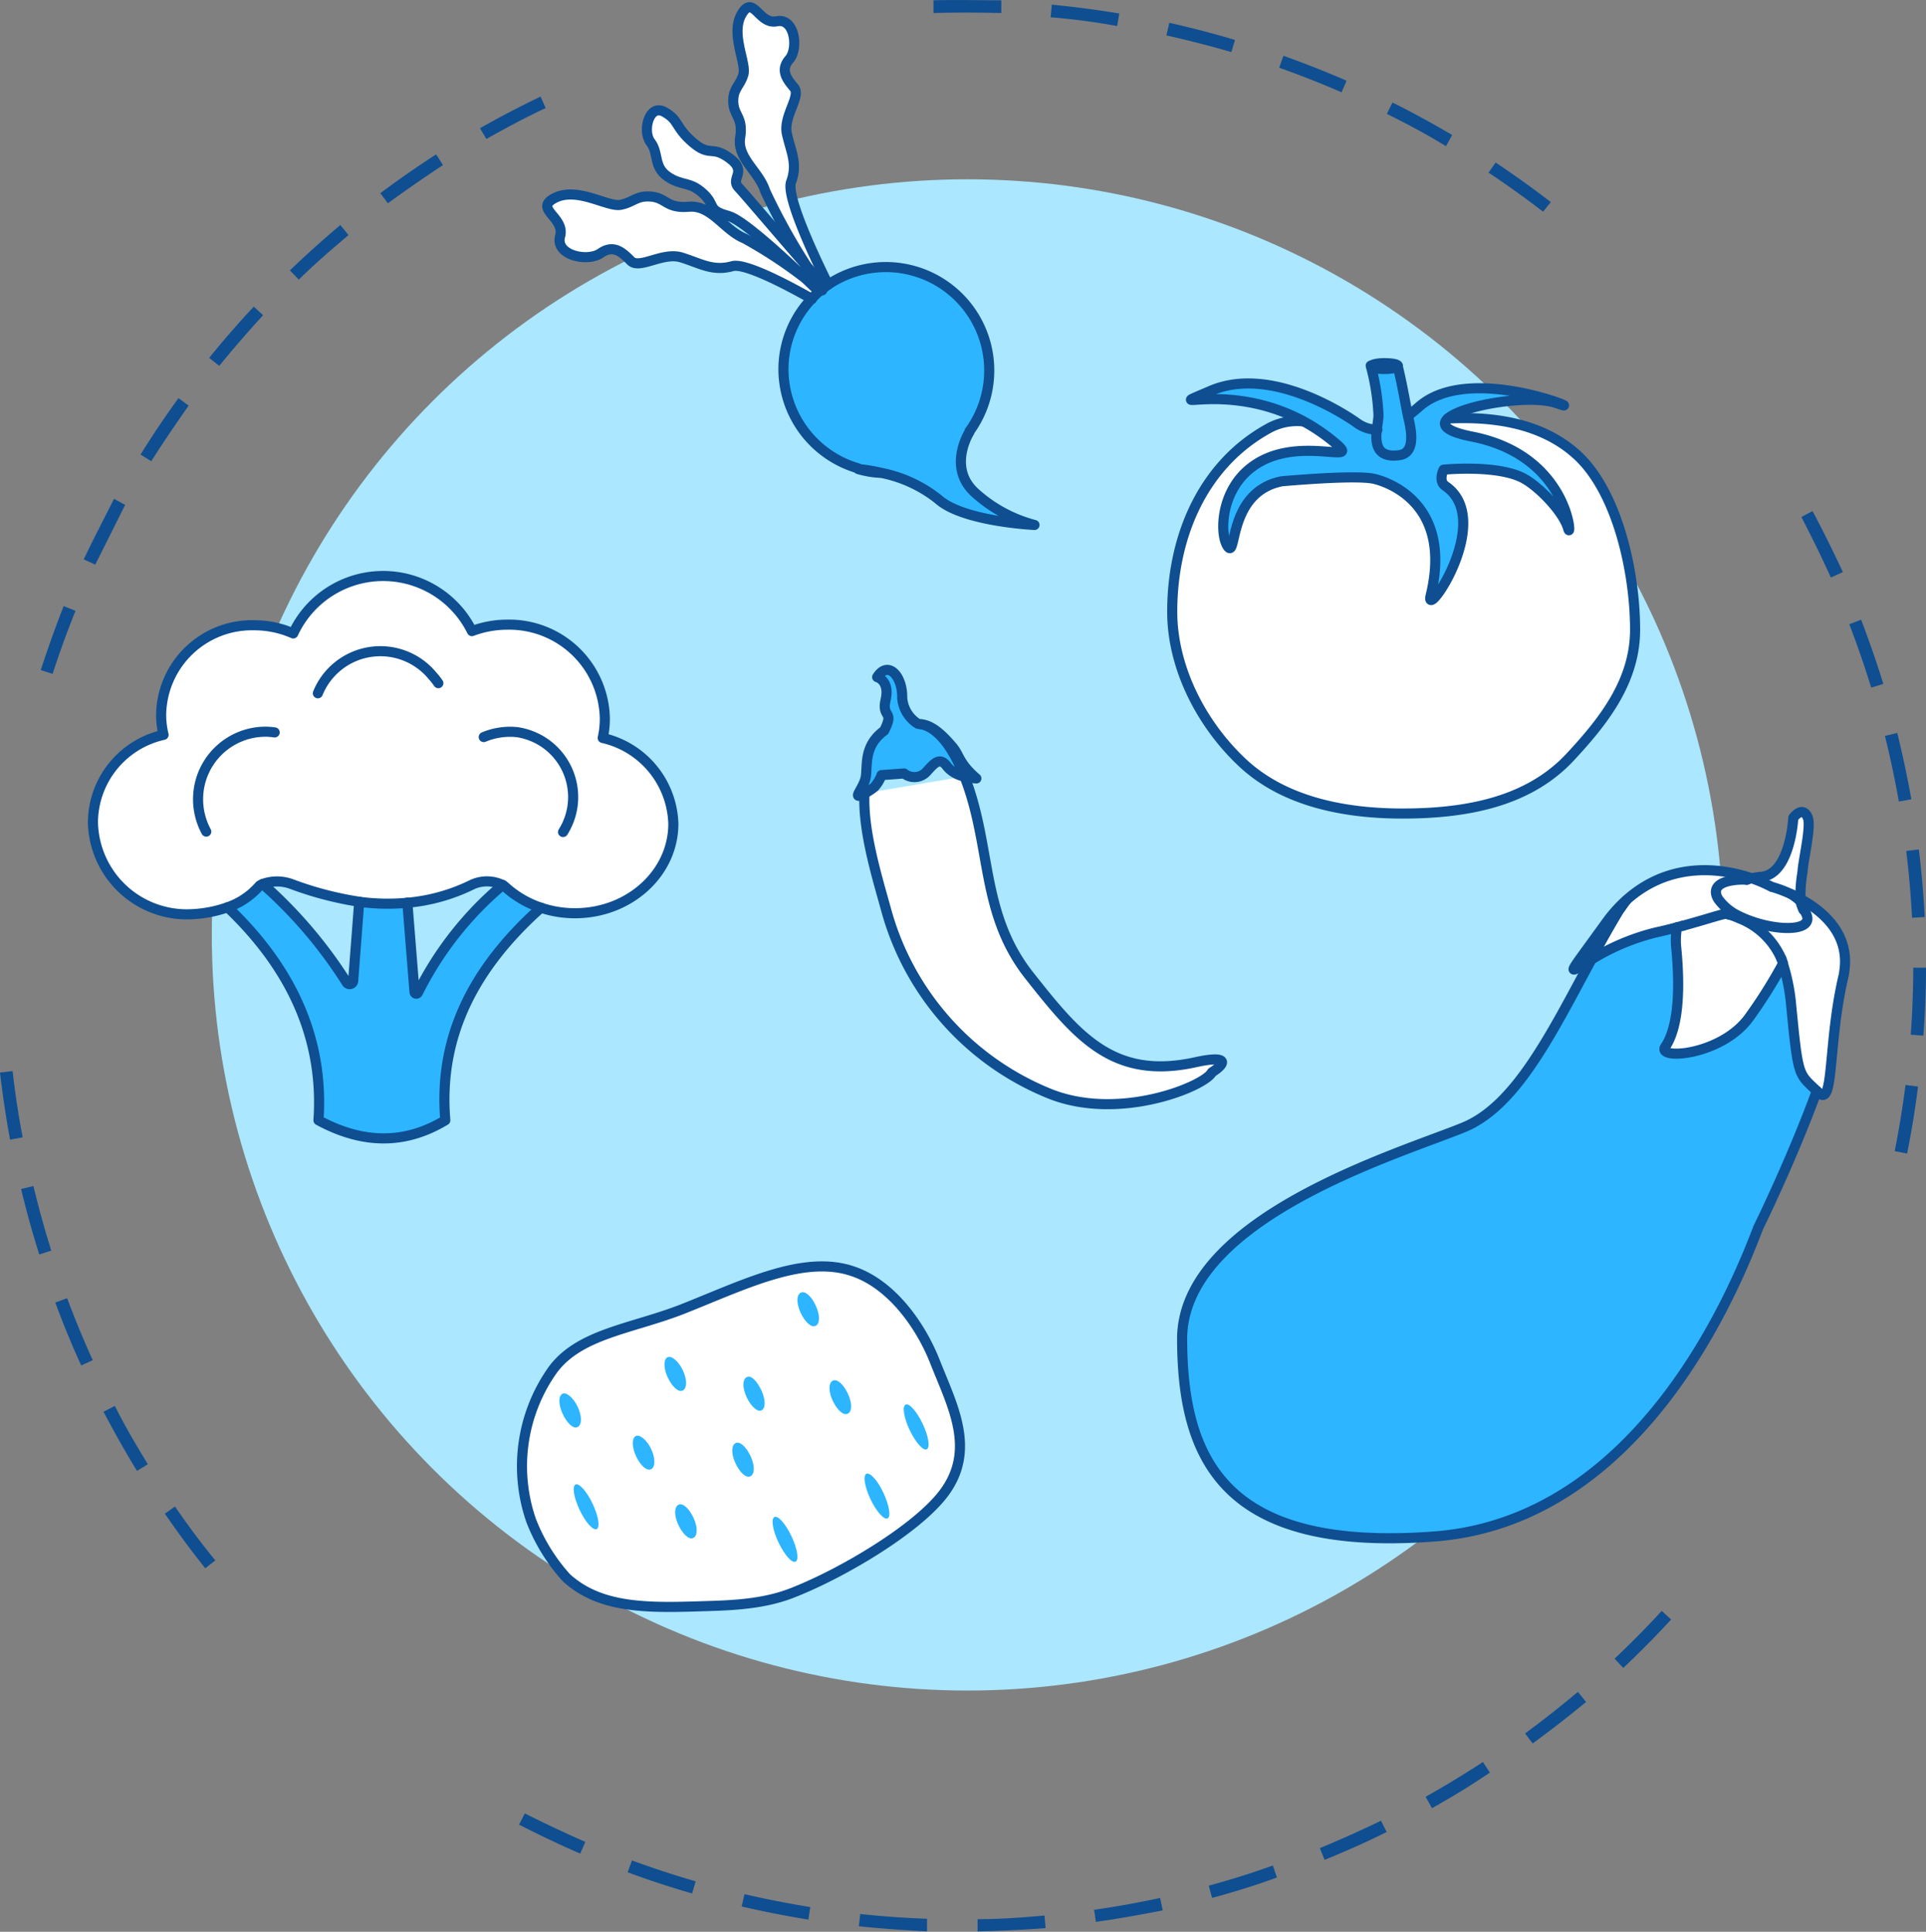 <svg xmlns="http://www.w3.org/2000/svg" id="Layer_1" data-name="Layer 1" viewBox="32.56 32.29 190.87 191.46"><rect x="32.56" y="32.29" width="190.87" height="191.46" fill="#808080" stroke="none"/><defs><style>.cls-3{fill:#fff}.cls-4{fill:#2db5ff}.cls-5{fill:none;stroke:#0e4e91;stroke-linecap:round;stroke-linejoin:round}</style></defs><path d="m94.76 217.85.43-1.17c2.07.76 4.2 1.46 6.31 2.07l-.35 1.2c-2.15-.62-4.29-1.32-6.39-2.1zm-4.7-1.85c-2.06-.89-4.06-1.85-6.06-2.87l.57-1.11c2 1 4 1.95 6 2.82zm16 5.24.28-1.22c2.16.5 4.35.93 6.52 1.28l-.19 1.24c-2.23-.36-4.45-.8-6.67-1.31zm11.61 2 .14-1.25c2.19.23 4.42.39 6.62.47v1.25c-2.3-.12-4.55-.28-6.78-.51zm11.77.51v-1.25c2.19 0 4.42-.16 6.63-.36l.11 1.25c-2.27.16-4.53.28-6.76.32zm11.73-.94-.18-1.24c2.18-.31 4.38-.71 6.54-1.17l.26 1.23c-2.2.43-4.43.83-6.64 1.14zM52.9 187.72a92.049 92.049 0 0 1-4-5.41l1-.71c1.25 1.82 2.58 3.62 4 5.34zm99.78 32.67-.33-1.21c2.13-.58 4.27-1.24 6.35-2l.41 1.19c-2.11.77-4.27 1.44-6.43 2.02zM46.14 178.07c-1.17-1.9-2.28-3.88-3.32-5.86l1.12-.58c1 2 2.12 3.9 3.27 5.78zm117.69 38.55-.47-1.16c2-.83 4.08-1.75 6.06-2.72l.56 1.12c-1.98.99-4.08 1.92-6.15 2.76zm-123.22-49c-.92-2-1.79-4.12-2.57-6.23l1.17-.44c.78 2.08 1.63 4.15 2.54 6.15zm133.84 43.84-.61-1.09c1.93-1.08 3.84-2.24 5.68-3.45l.69 1.05c-1.87 1.27-3.8 2.45-5.76 3.54zm-138-54.84a97.43 97.43 0 0 1-1.8-6.49l1.22-.29c.52 2.14 1.11 4.3 1.77 6.4zm148 48.47-.75-1c1.78-1.31 3.54-2.69 5.23-4.12l.81 1c-1.74 1.45-3.57 2.85-5.37 4.17zM33.56 145.24c-.41-2.2-.74-4.44-1-6.65l1.25-.14c.25 2.19.57 4.39 1 6.56zm159.87 52.36-.86-.92c1.6-1.51 3.18-3.11 4.67-4.73l.93.85a97.542 97.542 0 0 1-4.74 4.8zM36.6 98.7c.62-1.9 1.29-3.8 2-5.65l.27-.69 1.17.47-.27.68c-.72 1.83-1.39 3.7-2 5.57zM42 88.25l-1.14-.52c.94-2 2-4 3-6l1.1.6C44 84.26 43 86.25 42 88.25zm178.33 58.13c.43-2.17.79-4.38 1.07-6.56l1.24.16a93.65 93.65 0 0 1-1.08 6.64zM47.55 78l-1.06-.66a90.95 90.95 0 0 1 3.76-5.59l1 .74c-1.25 1.8-2.53 3.66-3.7 5.51zm174.37 56.84c.16-2.2.24-4.43.25-6.64h1.26c0 2.24-.09 4.51-.26 6.73zM54.29 68.55l-1-.79c1.4-1.73 2.89-3.44 4.42-5.08l.92.85c-1.48 1.62-2.95 3.31-4.34 5.02zm167.76 54.7c-.12-2.2-.31-4.43-.58-6.62l1.25-.15c.27 2.22.47 4.47.58 6.7zM62.17 60l-.88-.91c1.61-1.55 3.3-3.06 5-4.5l.81 1C65.42 57 63.75 58.45 62.17 60zm158.57 51.73a96.25 96.25 0 0 0-1.38-6.5l1.22-.3c.54 2.17 1 4.38 1.4 6.58zM71 52.44l-.75-1c1.79-1.34 3.65-2.63 5.53-3.85l.68 1.06c-1.82 1.2-3.66 2.47-5.46 3.79zm147 48c-.65-2.11-1.38-4.22-2.17-6.28l1.17-.45c.8 2.09 1.54 4.23 2.2 6.36zM80.76 46.06 80.13 45c1.94-1.11 4-2.17 6-3.14l.51 1.14c-1.99.92-3.97 2-5.88 3.06zM214 89.53c-.9-2-1.88-4-2.92-6l1.11-.59c1.05 2 2.05 4 3 6.05zm-88.93-55.95v-1.26c2.23-.06 4.49 0 6.72 0v1.26c-2.28-.05-4.51-.06-6.72 0zm60.41 19.69a94.466 94.466 0 0 0-5.4-3.87l.7-1c1.86 1.24 3.7 2.56 5.47 3.92zM136.68 34l.12-1.25c2.22.22 4.47.51 6.68.88l-.21 1.24c-2.18-.4-4.39-.69-6.59-.87zm39.18 12.78c-1.86-1.15-3.86-2.22-5.86-3.2l.56-1.13c2 1 4 2.09 5.91 3.22zm-27.7-11 .28-1.23c2.17.49 4.37 1.06 6.51 1.7l-.36 1.2c-2.11-.61-4.28-1.17-6.43-1.65zm17.35 5.66c-2-.88-4.11-1.7-6.18-2.44l.42-1.18c2.1.75 4.21 1.58 6.26 2.47z" style="fill:#0e4e91"/><circle cx="128.44" cy="124.95" r="74.89" style="fill:#abe7ff"/><path class="cls-3" d="M92.29 105.42a9 9 0 0 1 7 8.5c0 4.9-4.36 8.87-9.74 8.87a10.52 10.52 0 0 1-3.36-.54 9.86 9.86 0 0 1-3.58-2.09 1.88 1.88 0 0 0-.23-.16 3.52 3.52 0 0 0-3-.06 18.13 18.13 0 0 1-6.41 1.81 20.86 20.86 0 0 1-4.77-.09 33.66 33.66 0 0 1-6.8-1.78 4.13 4.13 0 0 0-2.77 0c-.22.1-.34.17-.34.17a7.34 7.34 0 0 1-3.13 2.14 12.35 12.35 0 0 1-4.13.7 9.31 9.31 0 0 1-9.22-9.18 8.94 8.94 0 0 1 7-8.61 8.38 8.38 0 0 1-.24-2 9 9 0 0 1 9.22-8.86 9.58 9.58 0 0 1 3.87.81 9.82 9.82 0 0 1 17.71-.23 9.94 9.94 0 0 1 3.51-.64 9.48 9.48 0 0 1 9.66 9.29 8.87 8.87 0 0 1-.25 1.95z"/><path class="cls-4" d="M82.61 120.16a9.86 9.86 0 0 0 3.58 2.09c-7.65 6.83-10.08 13.88-9.48 21.07-4.07 2.46-8.27 2.33-12.57 0q.78-11.76-9-21.11a7.34 7.34 0 0 0 3.13-2.14s.12-.07.34-.17a45.19 45.19 0 0 1 8.32 9.76.35.35 0 0 0 .65-.16l.6-7.84a20.86 20.86 0 0 0 4.77.09l.71 8.87a.18.18 0 0 0 .33.07A33.43 33.43 0 0 1 82.38 120a1.88 1.88 0 0 1 .23.16z"/><path class="cls-5" d="M55.12 122.21a12.35 12.35 0 0 1-4.13.7 9.31 9.31 0 0 1-9.22-9.18 8.94 8.94 0 0 1 7-8.61 8.38 8.38 0 0 1-.24-2 9 9 0 0 1 9.22-8.86 9.58 9.58 0 0 1 3.87.81 9.82 9.82 0 0 1 17.71-.23 9.94 9.94 0 0 1 3.51-.64 9.48 9.48 0 0 1 9.66 9.29 8.87 8.87 0 0 1-.21 1.94 9 9 0 0 1 7 8.5c0 4.9-4.36 8.87-9.74 8.87a10.52 10.52 0 0 1-3.36-.54 9.86 9.86 0 0 1-3.58-2.09h0a1.88 1.88 0 0 0-.23-.16 3.52 3.52 0 0 0-3-.06 18.13 18.13 0 0 1-6.41 1.81 20.86 20.86 0 0 1-4.77-.09 33.66 33.66 0 0 1-6.8-1.78 4.13 4.13 0 0 0-2.77 0c-.22.1-.34.17-.34.17a7.34 7.34 0 0 1-3.17 2.15z"/><path class="cls-5" d="M53 114.71a6.76 6.76 0 0 1-.81-3.21 6.69 6.69 0 0 1 6.69-6.69 6.56 6.56 0 0 1 .9.07m4.28-3.88a6.69 6.69 0 0 1 11.38-1.71 6.07 6.07 0 0 1 .56.71m4.5 5.34a6.77 6.77 0 0 1 3.27-.49 6.5 6.5 0 0 1 4.59 9.9m-33.24 7.46q9.81 9.35 9 21.11c4.3 2.33 8.5 2.46 12.57 0-.6-7.19 1.83-14.24 9.48-21.07"/><path class="cls-5" d="M58.59 119.9a45.19 45.19 0 0 1 8.32 9.76.35.35 0 0 0 .65-.16l.6-7.84m4.77.09.71 8.87a.18.18 0 0 0 .33.07A33.43 33.43 0 0 1 82.38 120"/><path class="cls-3" d="M211 121.39c2.25 1.21 4.93 3.5 4.36 7.19a3.89 3.89 0 0 1-.1.56c-1.54 6.59-.89 13-2.44 11.45l-.23-.21c-1.77-1.71-1.8-1.29-2.49-8.43a19.11 19.11 0 0 0-.83-4.17 3.12 3.12 0 0 0-.17-.49 7.53 7.53 0 0 0-4.19-4l.08-.18c3 1.46 7.41 1.66 6.6-.2a2.77 2.77 0 0 0-.26-.48.94.94 0 0 0-.06-.15 5.64 5.64 0 0 1-.22-.66c-.05-.08-.05-.15-.05-.23zm.72-8.05c.35.87-.48 4.27-.53 5.38a13.63 13.63 0 0 0-.2 2.67c-.3-.17-.59-.32-.86-.45a12.75 12.75 0 0 0-1.92-.73 13.65 13.65 0 0 0-2-.86 5.61 5.61 0 0 1 .94-.15c2.89-.25 3.17-5.85 3.17-5.85s.9-1.29 1.4-.01z"/><path class="cls-3" d="M211.58 122.93c.81 1.86-3.64 1.66-6.6.2a5.32 5.32 0 0 1-2.08-1.64s-1.39-1.74 1.91-2a8.29 8.29 0 0 1 .86 0 2.74 2.74 0 0 1 .5-.14 13.65 13.65 0 0 1 2 .86 12.75 12.75 0 0 1 1.92.73 10.6 10.6 0 0 1 .91.7 5.64 5.64 0 0 0 .22.66.94.94 0 0 1 .06.15 2.77 2.77 0 0 1 .3.48z"/><path class="cls-4" d="M210.09 132c.69 7.14.72 6.72 2.49 8.43-2.51 6.87-5.8 13.54-5.8 13.54-2.06 5.48-11.38 29-32.1 30.62s-24.91-7.36-25-19.52 21.4-18.36 27.84-21c5.27-2.11 8.81-9.45 12.72-16.65a22.25 22.25 0 0 1 6.33-2.67c.78-.17 1.5-.35 2.15-.52a7.15 7.15 0 0 0-.07 2c.55 5.7-.19 8.48-1.09 9.8s5.61.88 8.33-2.93a48.13 48.13 0 0 0 3.34-5.32 19.11 19.11 0 0 1 .86 4.22z"/><path class="cls-3" d="M209.09 127.3a3.12 3.12 0 0 1 .17.49 48.13 48.13 0 0 1-3.34 5.32c-2.72 3.81-9.23 4.26-8.33 2.93s1.64-4.1 1.09-9.8a7.15 7.15 0 0 1 .07-2c.2-.07.41-.11.59-.16 2.89-.78 4.5-1.41 4.5-1.12a7.45 7.45 0 0 1 1.06.39 7.53 7.53 0 0 1 4.19 3.95z"/><path class="cls-3" d="M206.17 119.34a2.74 2.74 0 0 0-.5.14 8.29 8.29 0 0 0-.86 0c-3.3.26-1.91 2-1.91 2a5.32 5.32 0 0 0 2.08 1.64l-.08.18a7.45 7.45 0 0 0-1.06-.39c0-.29-1.61.34-4.5 1.12-.18 0-.39.09-.59.16-.65.17-1.37.35-2.15.52a22.25 22.25 0 0 0-6.33 2.67c.89-1.64 1.79-3.26 2.73-4.81.24-.38.47-.72.72-1 4.45-4.1 9.65-3.19 12.45-2.23z"/><path class="cls-5" d="M190.27 127.4c-3.91 7.2-7.45 14.54-12.72 16.65-6.44 2.62-27.88 9-27.84 21s4.25 21.09 25 19.52 30-25.14 32.1-30.62c0 0 3.29-6.67 5.8-13.54m-18.89-18.88c-.25.33-.48.67-.72 1-.94 1.55-1.84 3.17-2.73 4.81m19.86-6.4a10.6 10.6 0 0 1 .91.7m-7.2 1.28c0-.29-1.61.34-4.5 1.12"/><path class="cls-5" d="M198.75 124.2c-.65.17-1.37.35-2.15.52a22.25 22.25 0 0 0-6.33 2.67h0c-2.52 1.5-2.6 2 1.44-3.62a14 14 0 0 1 2-2.25h0c4.45-4 9.65-3.14 12.45-2.18a13.65 13.65 0 0 1 2 .86m.03 0a12.75 12.75 0 0 1 1.92.73h0c.27.13.56.28.86.45 2.25 1.21 4.93 3.5 4.36 7.19h0a3.89 3.89 0 0 1-.1.56c-1.54 6.59-.89 13-2.44 11.45l-.23-.21c-1.77-1.71-1.8-1.29-2.49-8.43a19.11 19.11 0 0 0-.83-4.17m-.15-.47a7.53 7.53 0 0 0-4.19-4 7.45 7.45 0 0 0-1.06-.39"/><path class="cls-5" d="M209.09 127.3a3.12 3.12 0 0 1 .17.49 48.13 48.13 0 0 1-3.34 5.32c-2.72 3.81-9.23 4.26-8.33 2.93s1.64-4.1 1.09-9.8a7.15 7.15 0 0 1 .07-2m0-.04c.2-.07.41-.11.59-.16m6.33-4.56a8.29 8.29 0 0 0-.86 0c-3.3.26-1.91 2-1.91 2a5.32 5.32 0 0 0 2.08 1.64c3 1.46 7.41 1.66 6.6-.2a2.77 2.77 0 0 0-.26-.48"/><path class="cls-5" d="M205.67 119.48a2.74 2.74 0 0 1 .5-.14 5.61 5.61 0 0 1 .94-.15c2.89-.25 3.17-5.85 3.17-5.85s.94-1.28 1.44 0c.35.87-.48 4.27-.53 5.38a13.63 13.63 0 0 0-.2 2.67v.25a5.64 5.64 0 0 0 .22.66.94.94 0 0 1 .06.15"/><path class="cls-3" d="M188.87 77.44c4 3.7 5.7 11.62 5.7 17.26 0 5.12-3.11 9.06-6.45 12.65-4 4.31-10 5.58-16.6 5.58-6 0-11.85-1.37-15.82-5s-7-9.32-7-15c0-7.59 3.13-14.75 9.73-18.27a5.84 5.84 0 0 1 3.19-.6 18.56 18.56 0 0 1 3.43 2.37c2.29 2-4-1-8.33 2.12-3.3 2.34-3.36 6.87-2.49 8s0-5.45 5.33-6.5c0 0 7.19-.66 9.11-.25 1 .22 7.92 2.19 5.64 11.58-.65 2.67 6.4-7.49 1.46-10.86-.74-.5-.18-1.62-.18-1.62s5.31-.53 7.91.85c1.54.81 4 3.36 4.44 5 .39 1.4.18-7.23-9.54-9.13-2.54-.5-3.05-1.14-2.44-1.74q8.5-.53 12.91 3.56z"/><path class="cls-4" d="M178.44 75.52c9.72 1.9 9.93 10.53 9.54 9.13-.44-1.59-2.9-4.14-4.44-5-2.6-1.38-7.91-.85-7.91-.85s-.56 1.12.18 1.62c4.94 3.37-2.11 13.53-1.46 10.86 2.28-9.39-4.63-11.36-5.64-11.58-1.92-.41-9.11.25-9.11.25-5.28 1-4.45 7.59-5.33 6.5s-.81-5.62 2.49-8c4.38-3.11 10.62-.13 8.33-2.12a18.56 18.56 0 0 0-3.43-2.37c-7.71-4.12-14.59-.61-9.06-3 6.36-2.74 14.5 3.19 14.5 3.19a3.43 3.43 0 0 0 2 .65c-.15 1.34-.08 2.87 2.17 2.59 1.93-.22 1.11-3 .89-4 .33-.25.68-.54 1.06-.87 5.15-4.6 17.52 1 13.65-.37-2.66-.93-9.49.23-10.83 1.57-.65.66-.14 1.28 2.4 1.8z"/><path class="cls-4" d="M172.12 73.45c.22 1 1 3.8-.89 4-2.25.28-2.32-1.25-2.17-2.59.06-.53.16-1 .16-1.39a22.32 22.32 0 0 0-.77-4.9c.07.15.63.27 1.32.27s1.33-.14 1.33-.3c.39 1.55.69 3.28 1 4.85z"/><path class="cls-5" d="M161.65 74.05a5.84 5.84 0 0 0-3.19.6c-6.6 3.52-9.73 10.68-9.73 18.27 0 5.66 3 11.28 7 15s9.79 5 15.82 5c6.63 0 12.57-1.27 16.6-5.58 3.34-3.59 6.45-7.53 6.45-12.65 0-5.64-1.72-13.56-5.7-17.26q-4.41-4.09-12.87-3.66"/><path class="cls-5" d="M169.06 74.88a3.43 3.43 0 0 1-2-.65S159 68.3 152.59 71c-5.53 2.4 1.35-1.11 9.06 3h0a18.56 18.56 0 0 1 3.43 2.37c2.29 2-4-1-8.33 2.12-3.3 2.34-3.36 6.87-2.49 8s0-5.45 5.33-6.5c0 0 7.19-.66 9.11-.25 1 .22 7.92 2.19 5.64 11.58-.65 2.67 6.4-7.49 1.46-10.86-.74-.5-.18-1.62-.18-1.62s5.31-.53 7.91.85c1.54.81 4 3.36 4.44 5 .39 1.4.18-7.23-9.54-9.13-2.54-.5-3.05-1.14-2.44-1.74 1.34-1.34 8.17-2.5 10.83-1.57 3.87 1.37-8.5-4.23-13.65.37-.38.33-.73.62-1.06.87"/><path class="cls-5" d="M168.45 68.56h0a3.44 3.44 0 0 0 2.62 0c.39 1.55.69 3.28 1 4.85v0c.22 1 1 3.8-.89 4-2.25.28-2.32-1.25-2.17-2.59h0c.06-.53.16-1 .16-1.39a22.32 22.32 0 0 0-.77-4.9"/><path class="cls-5" d="M171.1 68.56c0 .16-.59.3-1.33.3s-1.25-.12-1.32-.27v0c0-.17.59-.31 1.32-.31s1.33.11 1.33.28z"/><path class="cls-3" d="M119.48 99.4s1.27.34.84 2.23.92 1-.15 3.08c-2 1.47-1.65 3.34-1.81 4.52s-1.6 2.49-.12 1.69l.11-.06a5 5 0 0 0 .84-.56 3.51 3.51 0 0 0 .72-1.19l2.24-.16a1.63 1.63 0 0 0 2.22-.17c.7-.77 1.24-1.45 1.91-.69a1.11 1.11 0 0 1 .12.16 3 3 0 0 0 1.72 1c-1.51-3.85-3.14-4.93-4.22-5.17a3.59 3.59 0 0 1-.39-.06 3.3 3.3 0 0 1-1.55-2.56c.04-2.17-1.41-3.76-2.48-2.06z"/><path class="cls-3" d="M118.23 110.92c-.18 3.77 1.29 8.42 2.25 11.91a27.43 27.43 0 0 0 15.82 17.74c7 3 15.71-.64 16.36-2 1.58-1 1.47-1.69-1.63-1-8.13 1.78-11.67-2.52-16.47-8.6s-3.73-12.61-6.3-19.42l-.13-.31"/><path class="cls-3" d="M123.91 104.08a3.59 3.59 0 0 1-.39-.06 3.3 3.3 0 0 1-1.55-2.56c.05-2.17-1.41-3.76-2.48-2.06 0 0 1.27.34.84 2.23s.92 1-.15 3.08c-2 1.47-1.65 3.34-1.81 4.52s-1.6 2.49-.12 1.69l.11-.06a5 5 0 0 0 .84-.56 3.51 3.51 0 0 0 .72-1.19l2.24-.16a1.63 1.63 0 0 0 2.22-.17c.7-.77 1.24-1.45 1.91-.69a1.11 1.11 0 0 1 .12.16 3 3 0 0 0 1.72 1"/><path class="cls-3" d="M123.91 104.08c1.08.24 2.71 1.32 4.22 5.17a7.08 7.08 0 0 0 1.19.19c-1.77-1.53-1.63-2.26-2.39-3.15-1.05-1.24-2.03-2.09-3.02-2.21z"/><path class="cls-4" d="M119.48 99.4s1.27.34.84 2.23.92 1-.15 3.08c-2 1.47-1.65 3.34-1.81 4.52s-1.6 2.49-.12 1.69l.11-.06a5 5 0 0 0 .84-.56 3.51 3.51 0 0 0 .72-1.19l2.24-.16a1.63 1.63 0 0 0 2.22-.17c.7-.77 1.24-1.45 1.91-.69a1.11 1.11 0 0 1 .12.16 3 3 0 0 0 1.72 1c-1.51-3.85-3.14-4.93-4.22-5.17a3.59 3.59 0 0 1-.39-.06 3.3 3.3 0 0 1-1.55-2.56c.04-2.17-1.41-3.76-2.48-2.06z"/><path class="cls-5" d="M118.23 110.92c-.18 3.77 1.29 8.42 2.25 11.91a27.43 27.43 0 0 0 15.82 17.74c7 3 15.71-.64 16.36-2 1.58-1 1.47-1.69-1.63-1-8.13 1.78-11.67-2.52-16.47-8.6s-3.73-12.61-6.3-19.42l-.13-.31"/><path class="cls-5" d="M123.91 104.08a3.59 3.59 0 0 1-.39-.06h0a3.3 3.3 0 0 1-1.55-2.56c.05-2.17-1.41-3.76-2.48-2.06 0 0 1.27.34.84 2.23s.92 1-.15 3.08h0c-2 1.47-1.65 3.34-1.81 4.52s-1.6 2.49-.12 1.69l.11-.06a5 5 0 0 0 .84-.56 3.51 3.51 0 0 0 .72-1.19l2.24-.16a1.63 1.63 0 0 0 2.22-.17c.7-.77 1.24-1.45 1.91-.69 0 0 0 0 0 0a1.11 1.11 0 0 1 .12.16 3 3 0 0 0 1.72 1"/><path class="cls-5" d="M123.91 104.08c1.08.24 2.71 1.32 4.22 5.17a7.08 7.08 0 0 0 1.19.19c-1.77-1.53-1.63-2.26-2.39-3.15-1.05-1.24-2.03-2.09-3.02-2.21z"/><path class="cls-3" d="M125.21 167.23c1.73 4.39 4.13 8.74.87 13.07-2.65 3.52-10 7.91-15 9.86-3.2 1.26-6.71 1.25-9.77 1.35-5.28.16-9.5 0-12.63-2.86A18.37 18.37 0 0 1 85.2 183a16.47 16.47 0 0 1 2.18-15c2.65-3.52 7.72-4 12.68-5.91 6.2-2.44 12.16-5.51 17.08-3.78 3.86 1.33 6.7 5.44 8.07 8.92z"/><path class="cls-5" d="M125.21 167.23c1.73 4.39 4.13 8.74.87 13.07-2.65 3.52-10 7.91-15 9.86-3.2 1.26-6.71 1.25-9.77 1.35-5.28.16-9.5 0-12.63-2.86A18.37 18.37 0 0 1 85.2 183a16.47 16.47 0 0 1 2.18-15c2.65-3.52 7.72-4 12.68-5.91 6.2-2.44 12.16-5.51 17.08-3.78 3.86 1.33 6.7 5.44 8.07 8.92z"/><path class="cls-4" d="M89.81 171.72c.42.89.44 1.77 0 2s-1.06-.39-1.48-1.28-.45-1.77-.05-2 1.1.38 1.53 1.28zm7.28 4.18c.42.9.44 1.78 0 2s-1.07-.38-1.49-1.27-.44-1.78-.05-2 1.12.37 1.54 1.27zm3.14-7.8c.42.89.44 1.77 0 2s-1.07-.39-1.49-1.28-.44-1.77-.05-2 1.12.38 1.54 1.28zm1.05 14.61c.42.89.44 1.77 0 2s-1.07-.39-1.49-1.28-.44-1.77 0-2 1.07.38 1.49 1.28zm5.66-6.11c.42.9.44 1.77 0 2s-1.07-.38-1.49-1.28-.44-1.77 0-2 1.07.39 1.49 1.28zm1.06-6.54c.43.9.45 1.77.05 2s-1.07-.38-1.49-1.28-.44-1.77 0-2 1.01.39 1.44 1.28zm5.4-8.37c.42.89.44 1.77 0 2s-1.07-.39-1.49-1.28-.44-1.77 0-2 1.09.38 1.49 1.28zm3.18 8.71c.43.9.45 1.78 0 2s-1.06-.38-1.49-1.27-.44-1.78 0-2 1.07.38 1.49 1.27zM111 184.55c.58 1.23.76 2.35.4 2.52s-1.11-.69-1.69-1.91-.76-2.35-.4-2.52 1.11.69 1.69 1.91zm-19.71-3.22c.58 1.22.76 2.35.4 2.51s-1.11-.68-1.69-1.91-.76-2.35-.4-2.51 1.11.68 1.69 1.91zm28.83-1.06c.57 1.22.75 2.35.4 2.51s-1.11-.68-1.69-1.9-.76-2.35-.41-2.52 1.12.64 1.7 1.91zm3.88-6.86c.58 1.22.76 2.35.4 2.52s-1.11-.69-1.69-1.91-.76-2.35-.4-2.52 1.11.69 1.69 1.91z"/><path class="cls-3" d="M87.59 51.86c-2.23 1.09 1 1.91.48 3.81s2.72 2.58 4 1.69 2.13-.13 3 .75 3.15-.9 5-.34 3.09 1.42 5.07.87c1.17-.33 5 1.61 7.89 3.25a8.11 8.11 0 0 1 .66-.65l-1.69-1.6a45.7 45.7 0 0 0-5.68-3.7c-2-.81-3.27-3.33-5.5-3.14s-2.24-.85-3.71-1-1.79.56-3.07.81-4.22-1.84-6.45-.75zm10.8-8.44c-1.52-.79-2.2 1.92-1.36 3s.26 2.42 1.68 3.4 2.15.44 3.5 1.66.35 1.66 2.56 2.26c1.26.35 4.62 3.34 7.25 5.85.66.46 1.31.94 1.92 1.38l-1.36-2.2c-2.78-3.19-6.31-7.37-6.86-7.93-.87-.9.94-1.55-.88-2.89s-1.9-.06-3.68-1.6-1.26-2.13-2.77-2.93zm7.84-3.75c-.34 1.16-1.06 1.4-1 2.76s1 1.46.68 3.5 1.88 3.36 2.48 5.29a62.32 62.32 0 0 0 4.21 7.58l1.7 1.93.32-.22c-1.11-2.23-4.22-8.72-3.67-10.18.66-1.78 0-2.94-.41-4.73s1.44-3.75.7-4.62-1.38-1.75-.46-2.81.53-4.13-1.25-3.76-2.31-2.7-3.47-.73.5 4.84.17 5.99z"/><path class="cls-4" d="M113 61.89a10.14 10.14 0 0 0-2.83 7 10.25 10.25 0 0 0 7.41 9.84 16.46 16.46 0 0 1 2.3.38 13.15 13.15 0 0 1 5.66 2.63c2.47 2.2 9.51 2.53 9.51 2.53a14.12 14.12 0 0 1-5.82-3.13c-2.7-2.36-.92-5.61-.62-6.1a.14.14 0 0 1 0-.06 10.25 10.25 0 0 0-13.98-14.48l-.32.22-.31.28.07.09-.1-.07-.25.22a8.11 8.11 0 0 0-.72.65z"/><path class="cls-5" d="m114.31 60.73-1.7-1.93c-2.78-3.19-6.31-7.37-6.86-7.93-.87-.9.94-1.55-.88-2.89s-1.9-.06-3.68-1.6-1.29-2.16-2.8-3-2.2 1.92-1.36 3 .26 2.42 1.68 3.4 2.15.44 3.5 1.66.35 1.66 2.56 2.26c1.26.35 4.62 3.34 7.25 5.85l1.67 1.6"/><path class="cls-5" d="M113.94 61c-.61-.44-1.26-.92-1.92-1.38a45.7 45.7 0 0 0-5.68-3.7c-2-.81-3.27-3.33-5.5-3.14s-2.24-.85-3.71-1-1.79.56-3.07.81-4.24-1.79-6.47-.7 1 1.91.48 3.81 2.72 2.58 4 1.69 2.13-.13 3 .75 3.15-.9 5-.34 3.09 1.42 5.07.87c1.17-.33 5 1.61 7.89 3.25m1.6-1.42c-1.11-2.23-4.22-8.72-3.67-10.18.66-1.78 0-2.94-.41-4.73s1.44-3.75.7-4.62-1.38-1.75-.46-2.81.53-4.13-1.25-3.76-2.31-2.7-3.47-.73.49 4.85.16 6-1.06 1.4-1 2.76 1 1.46.68 3.5 1.88 3.36 2.48 5.29a62.32 62.32 0 0 0 4.21 7.58L114 61"/><path class="cls-5" d="m113.94 61-.25.22a8.11 8.11 0 0 0-.66.65 10.14 10.14 0 0 0-2.83 7 10.25 10.25 0 0 0 7.41 9.84m2.3.45h0a13.15 13.15 0 0 1 5.66 2.63c2.47 2.2 9.51 2.53 9.51 2.53a14.12 14.12 0 0 1-5.82-3.13c-2.7-2.36-.92-5.61-.62-6.1a.14.14 0 0 1 0-.06 10.25 10.25 0 0 0-14.01-14.53h0l-.32.22-.31.28m3.61 17.78a9.3 9.3 0 0 0 2.3.38 16.46 16.46 0 0 0-2.3-.38z"/><path class="cls-5" d="m113.94 61 .1.07L114 61z"/></svg>
